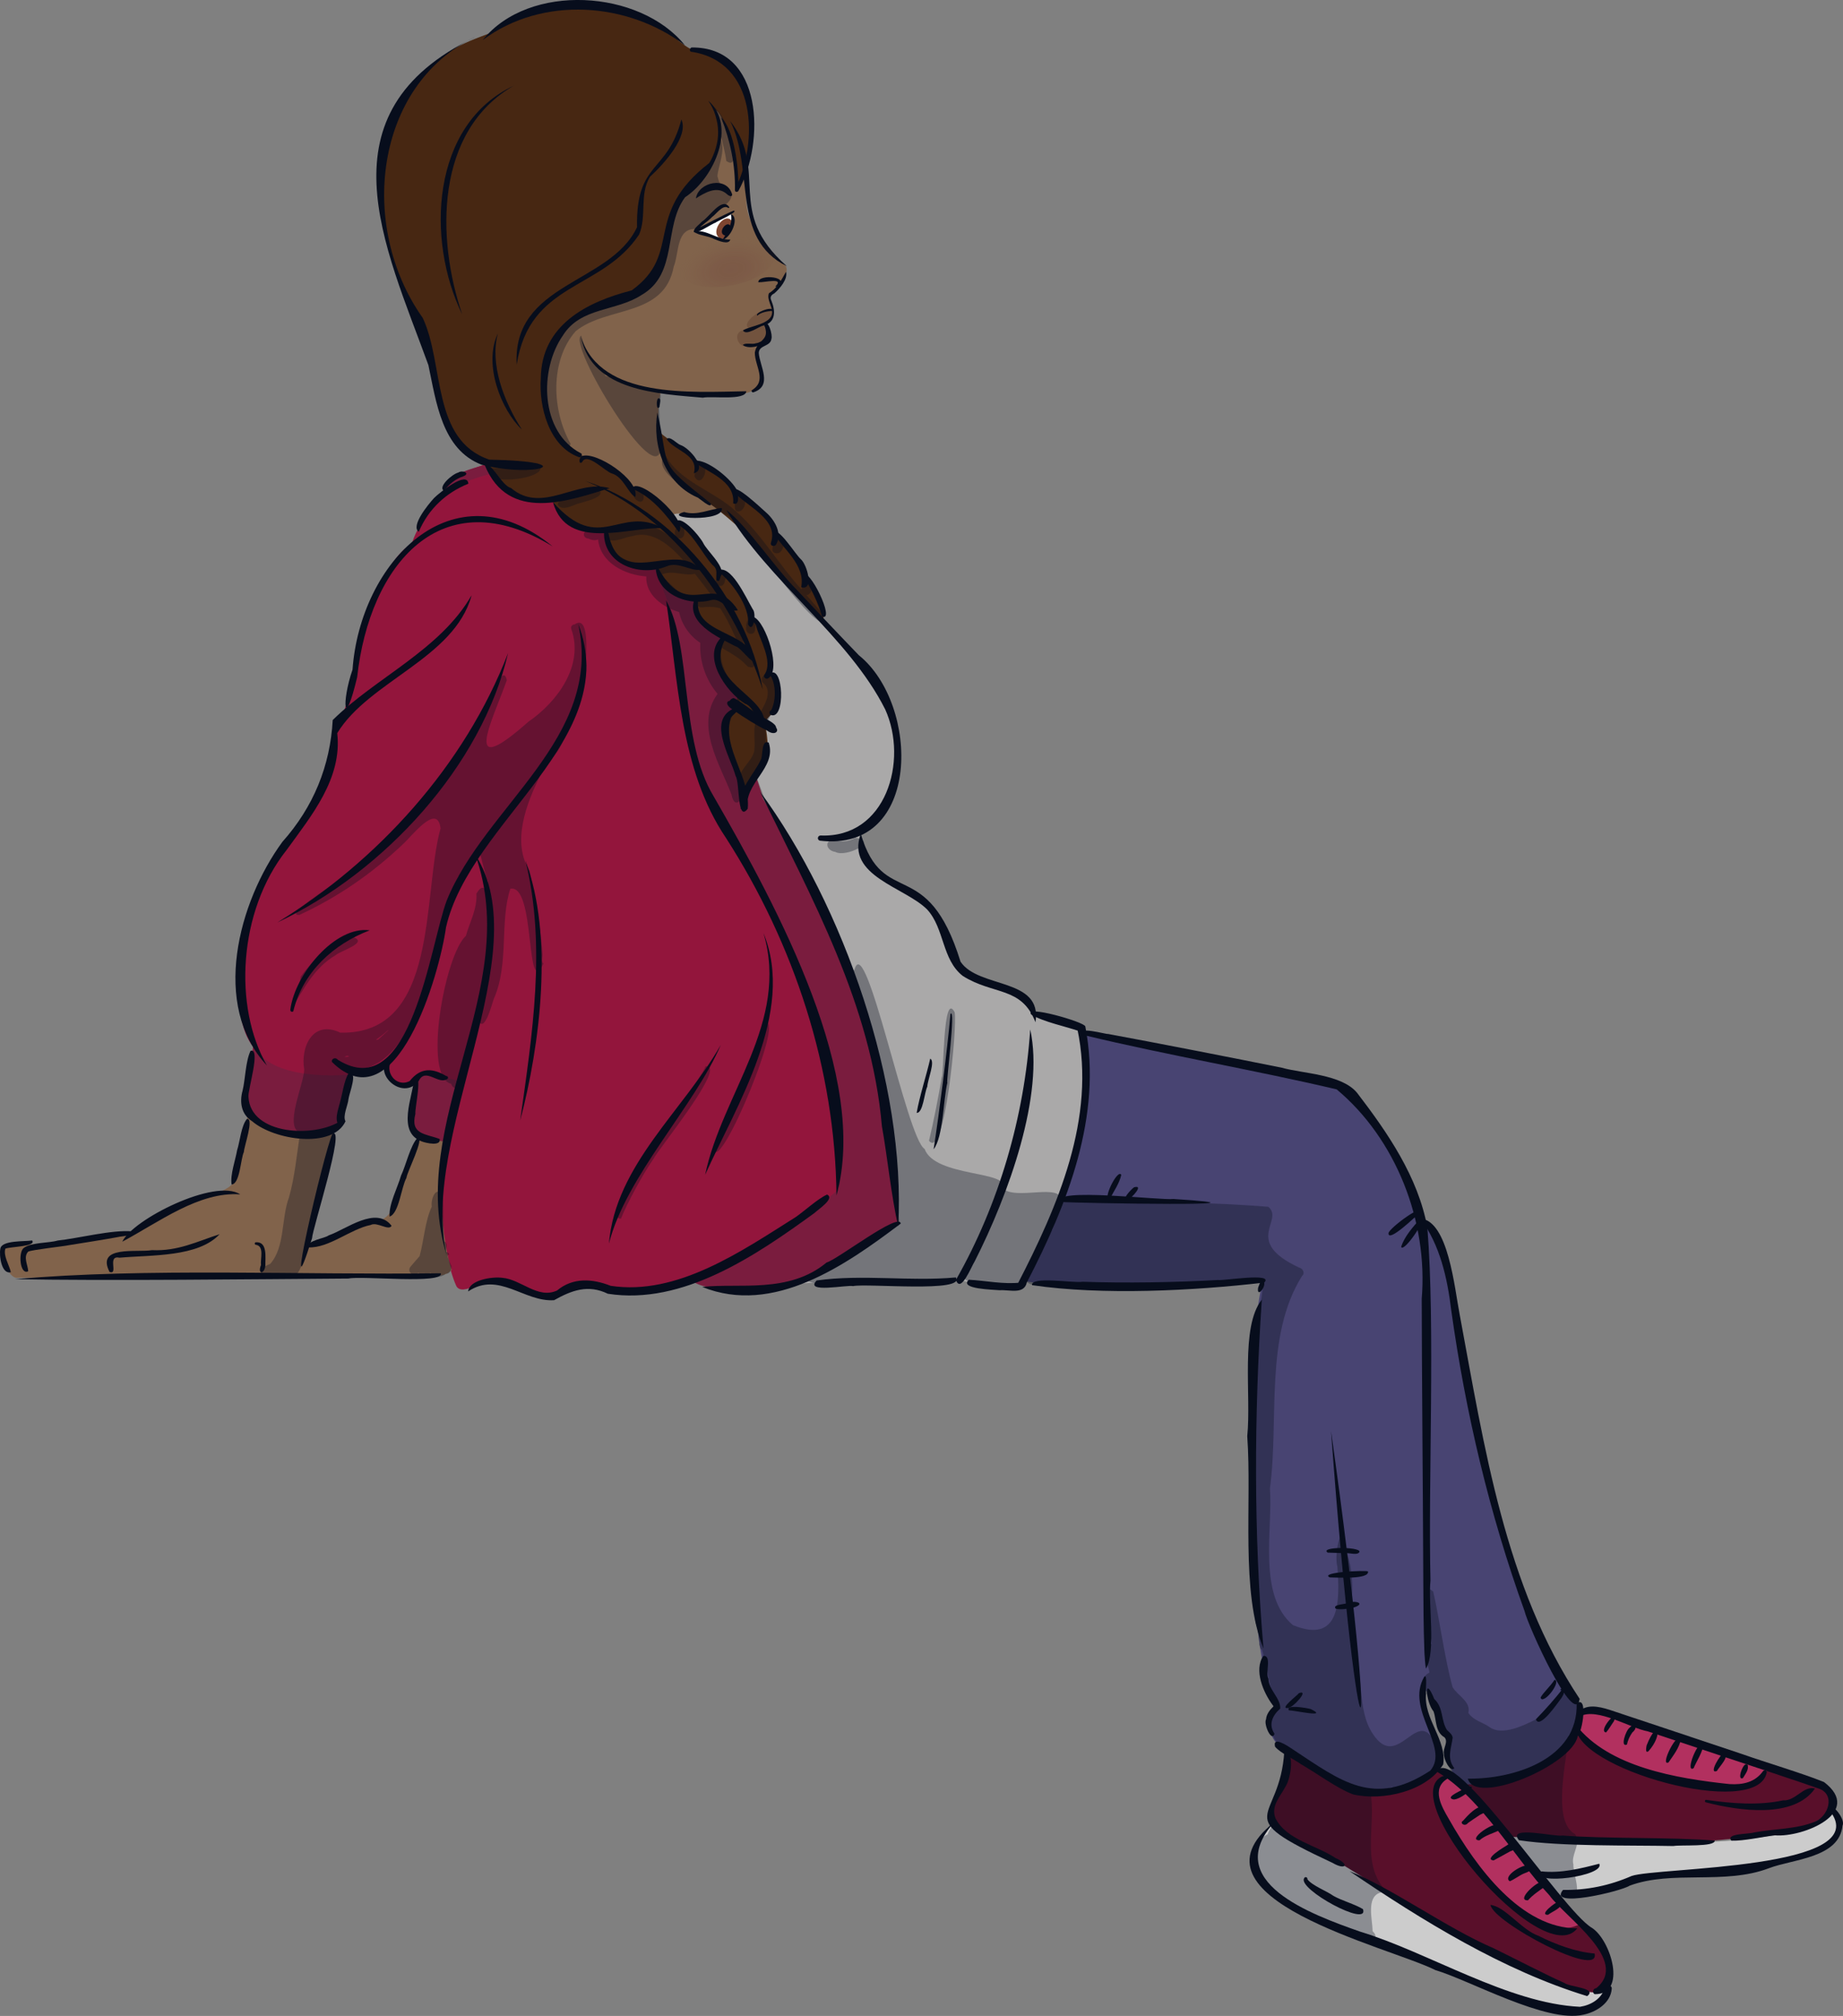 <?xml version="1.0" encoding="UTF-8"?>
<svg id="Ebene_1" data-name="Ebene 1" xmlns="http://www.w3.org/2000/svg" xmlns:xlink="http://www.w3.org/1999/xlink" viewBox="0 0 199.97 218.68">
  <rect x="0" y="0" width="199.97" height="218.68" fill="#808080" stroke="none"/>
  <defs>
    <style>
      .cls-1 {
        fill: #fff;
      }

      .cls-2 {
        fill: #93153c;
      }

      .cls-3 {
        fill: #7f4530;
      }

      .cls-4 {
        fill: #81634b;
      }

      .cls-5 {
        fill: #aaa9a9;
      }

      .cls-6 {
        fill: #b2305f;
      }

      .cls-7 {
        fill: #ccc;
      }

      .cls-8 {
        fill: #070d1c;
      }

      .cls-9 {
        fill: #72533e;
      }

      .cls-10 {
        fill: #484472;
      }

      .cls-11 {
        fill: #590f2a;
      }

      .cls-12 {
        fill: #472712;
      }

      .cls-13 {
        fill: #7a1c3e;
      }

      .cls-14 {
        opacity: .33;
      }

      .cls-15 {
        fill: url(#Unbenannter_Verlauf);
        isolation: isolate;
        opacity: .22;
      }
    </style>
    <radialGradient id="Unbenannter_Verlauf" data-name="Unbenannter Verlauf" cx="-174.48" cy="436.04" fx="-174.48" fy="436.04" r=".99" gradientTransform="translate(1384.86 1401.46) rotate(-10.02) scale(6 -3.62)" gradientUnits="userSpaceOnUse">
      <stop offset="0" stop-color="#6a3636"/>
      <stop offset=".18" stop-color="#6a3736" stop-opacity=".96"/>
      <stop offset=".38" stop-color="#6d3d39" stop-opacity=".84"/>
      <stop offset=".57" stop-color="#72453d" stop-opacity=".65"/>
      <stop offset=".77" stop-color="#785243" stop-opacity=".37"/>
      <stop offset=".96" stop-color="#80624a" stop-opacity=".02"/>
      <stop offset=".97" stop-color="#81634b" stop-opacity="0"/>
    </radialGradient>
  </defs>
  <path class="cls-4" d="m71.42,45.72c-1.06,4.22,6.62,8.24,8.1,9.42l-1.62,1.49-5.82.74-12.63-8.78c-4.8-4.53-2.82-15.38,5.01-17.53,3.54-.85,5.9-.91,6.37-3.9-1.08-11.79,10.15-4.68,4.59-17.79,3.11-3.52,5.85,9.32,5.76,10.93-1,3.5,1.95,6.51,4,8.46,0,0,.46.41-.1,1.35s-1.16,1.53-1.16,1.53c0,0-.57.35-.5.36.19.39.56,2.01.38,2.44-1.17.62-.69.9-.42,1.89l-.17.64c-1.96.93-.7,2.41-.49,3.82.27,3.49-9.28,1.64-10.83,1.63-.54.13-.45,3.17-.47,3.28h0s0,0,0,0Z"/>
  <path class="cls-10" d="m111.03,138.94c7.21,1.34,19.25.31,26.07-.07-1.33,3.49-1.33,17.68-1.3,21.03.69,7.44-.54,18.78,2.8,25.25-1.32.53-1.19,3.44.45,4.38,2.22,1.21,6.25,4.26,8.78,5.02,2.76-.18,6.64-.77,8.5-3.05.03-2.35-2.33-5.9-1.85-8.31.87.48,1.41,2.48,1.68,3.49-.4.6,1.44,1.62,1.09,2.3-.51,1.25.09,2.66.47,3.5,1.52,1.37,1.25,1.2,3.57.83,4.02-.19,10.9-3.37,10.14-8.39-8.49-12.05-11.37-30.41-13.82-44.72-.58-2.66-1.22-6.12-3.08-7.88-.65-.31-.73-2.67-1.35-3.64s-4.21-6.95-4.76-7.74-2.03-2.81-3.03-3.15-11.71-2.53-12.57-2.7c0,0-11.28-2.28-11.28-2.28-9.54-2.69,2.74,2.31-10.5,26.14h0s0,0,0,0Z"/>
  <path class="cls-5" d="m96.08,87.35c6.18-11.47-8.33-19.82-14-28,0,0-2.47-3.1-2.47-3.1-.18-.23-.48-1.43-1.71-.87-2.68,1.47-5.27-1.22-5.82,2-.26,2.18,4.11,4.36,5.68,7.41,1.57,3.05,3.76,5.72,3.8,8.36v9.74l1.66,4.42c9.66,15.84,12.54,26.83,14.37,45.27-2.56,1.79-9.2,5.58-11.59,6.7,4.7-.38,13.4.12,18.17-.49.55.49,6.22.89,6.57.75,3.99-6.94,8.7-19.8,6.59-28.08l-5.1-1.48c-3.39-5.84-7.48.17-10.52-10.54-2.32-4.03-8.79-3.13-8.3-9.36"/>
  <path class="cls-2" d="m26.45,120.01c1.29,3.49,8.49,3.32,10.47,2.06-.21-.47.79-4.55,1.03-5.52,0,0,2.46.11,3.93-1.41-.79,1.63,1.87,3.63,3.11,2.07-.13,3.77-2.03,6.61,3.35,6.65-1.01,3.67-.48,11.98,1.17,15.64.67,1.24,3.21-.97,4.16-.66,4.71,1.25,4.19,3.07,8.76.56.84-.09,2.29-.1,2.9.33,2.45,1.27,7.21-.07,9.67-1.09,6.7,4.95,18.32-3.35,22.48-6.04-.89-6.81-2.3-17.73-4.43-24.54-.71-1.67-3.02-8.49-4.37-10.83-3.27-5.85-6.56-9.72-7.23-15.62,3.2-12.15-8.27-24.92-18.43-30.23-6.84-1.3-9.26-2.36-14.09.75-1.38,1.3-.68,1.29-.68,1.29-1.16.27-3.42,4.73-3.53,5.49-4.79,3.06-6.11,14.44-7.44,18.4-1.95.46-.72,4.69-1.45,6.15-.99,3.19-7.29,10.84-8.21,13.95-1.53,3.66-2.89,12.77-.16,16.13l-1.03,6.46h0Z"/>
  <path class="cls-13" d="m27.55,113.15c-.87,6.24-3.19,8.75,5.28,9.98,1.74-.2,4.42-1.18,4.19-1.1-.16-.8.89-4.75,1.03-5.52-.02.14-9.26.93-10.5-3.36h0Zm17.44,4.06c-.04,3.73-2.2,6.48,3.35,6.65l1.63-6.65c-.98.14-4.15-1.66-4.99,0h0Zm30.02,21.44c.3,1.82,11.05,1.48,11.69.32,3.56-1.99,8.84-5.13,10.79-6.36-.89-17.78-5.86-31.12-14.72-46.01-.01-.37-1.2-3.53-1.26-4.26,1.11-5.04,1.04-12.92-3.62-18.65-7.25-7.09-11.07-13.1-20.25-13.5-2.95-.34-9.53.55-9.39,3.24,0,0,17.29-11.16,24.84,13.84,1.02,7.82.57,14.13,6.24,24,8.27,12.23,11.45,24.14,11.7,37.67-3.24,3.14-11.85,8.27-16.03,9.7h0s0,0,0,0Z"/>
  <path class="cls-12" d="m69.73,31.28c1.66-.6,2.77-5.27,3.06-7.25.63-4.12,6.38-5.61,5.22-10.4-.11-.58-.37-1.47-.49-1.72,1.07.09,2.25,5.34,2.32,6.42.06,3.07.13,2.1,1.1-.55,1.59-3.76.72-9.83-3.44-11.78-2.66-.99-1.85-.02-3.84-1.55-4.58-4.78-15.23-5.1-20.13-.99-2.76,1.03-5.25,1.83-7.92,4.88-8.05,8.77-3.43,20.14.82,29.25,1.44,4.3.54,9.71,5.95,12.47,1.72,1.81,1.59,4.21,7.68,4.25-.11,1.41,4.06,3.9,5.53,3.32-.19,2.29,3.69,4.9,5.71,3.7-.25.77,1.71,3.3,2.35,3.48.41.1,1.91.17,1.91.17-1.05,2.24,4.1,3.85,2.4,5.21-.76.86,1.4,4.99,2.05,5.17l-.07,1.26c-.89,1.08-1.45.88-1.3,2.99.72,2.87,1.96,4.99,2.1,7.18-.19-.79,1.35-2.88,1.91-3.55.56-2,.84-1.9.44-4.29-.3-.99.75-1.41.91-1.82s.42-1.39.37-2.05c.03-1.38-.66-1.43-.83-2.74.02-.6-.3-2.15-.5-2.72s-.79-2.4-1.26-2.41.14-.25-.23-.98c-1.1-2.11-2.64-3.75-4.15-5.26-1.08-1.24-2.17-3.71-3.83-4.27-1.36-.82-3.18-4.03-5.02-3.67-1.33-3.09-5.79-2.85-8.03-5.37-2.02-3.55-2.04-9.35.98-12.45,1.11-1.98,7.12-2.7,8.23-3.92Zm1.76,15.55c1.31,1.09,3.31,2.4,4.6,3.5.63.26,3.28,2.02,3.85,3.03.73.61,4.12,2.99,4.2,4.4,1.24,1.47,3.42,4.45,4.27,6.31.62.97,1.23,2.26.84,3.34-5.22-4.88-5.52-7.95-12.94-13.3-4.33-2.6-3.85-3.37-3.85-3.37-.34-.9-1-2.95-.97-3.91h0Z"/>
  <path class="cls-4" d="m26.9,120.82c.04.05-1.28,6.08-1.28,6.08.73,2.55-4.44,2.96-6.33,4.02,0,0-4.74,2.73-4.74,2.73-3.29.63-10.73,1.33-14.12,1.58-.58.51.39,3.52,1.48,3.38,0,0,45.16-.29,45.16-.29,0,0,1.15.29,1.94-.57-1.15-3.2-1.51-10.41-.68-13.89l-2.94-.51c-4.22,11.78-1.1,7.38-12.14,11.84.74-2.92,2.49-9.96,3.09-12.82-2.6,1.41-6.48.83-9.45-1.56h0Z"/>
  <g>
    <path class="cls-11" d="m139.55,189.84c1.5,2.42-2.82,5.44-1.37,7.84,1.17,1.91,7.31,4.54,9.27,5.82.92.61,8.61,5.17,9.43,5.61,3.94,1.51,13.02,7.99,16.77,6.95,4.1-4.32-5.17-9.61-7.03-12.93-3.32-3.36-6.6-9.71-10.7-11.27.51,1-8.43,3.45-8.71,2.42-2.8-1.29-5.93-3.45-7.67-4.44Z"/>
    <path class="cls-11" d="m182.18,199.87c2.42-.03,15.2-.96,16.12-2.92.32-.74,1.23-2.42-.27-3.06s-10.07-3.71-10.16-3.63c-2.72-.33-14.57-5.86-16.52-4.28,1.12,5.08-9.34,7.9-12.52,7.55,0,0,5.04,5.51,4.96,5.72,3.38.51,14.77.43,18.4.63h0Z"/>
  </g>
  <path class="cls-6" d="m156.33,196.36c2.53,4.21,8.6,15.32,15.09,12.38-3.58-3.75-9.8-13.31-14.35-16.4-1.49.76-1.72,2.66-.73,4.02h0Zm14.77-8.91c.53,2.98,8.02,4.59,10.62,5.66,3.27.45,8.76,2.19,10.15-1.42l-15.87-5.36c-1.51-.54-5.02-2-4.89,1.12h0Z"/>
  <path class="cls-7" d="m136.76,199.24c-5.07,7.57,16.12,12,18.2,13.68,4.25.92,16.42,9,19.46,3.12-6.47,1.44-25.87-12.41-30.76-14.91,0,0-3.88-1.61-4.44-2.25s-1.09-1.79-2.46.37h0Zm34.56,6.18c1.65.18,6.72-2.15,8.91-2.15,4.35.79,12.36-1.2,16.62-2.45,1.07-.47,2.32-.67,2.51-1.57.28-1.33.31-2.63-.75-2.86-4.68,5.38-28.07,3-34.83,2.86.92,1.31,4.06,5.53,4.91,6.35l2.62-.18Z"/>
  <path class="cls-1" d="m79.51,24.03s-.18,1.14-.45,1.34l-.77.57-2.87-.84,3.89-2c.07.16.2.92.2.92Z"/>
  <path class="cls-3" d="m79.51,24.12c-.66-1.2-2.1.47-1.73,1.35.41.91,1.47.18,1.51-.58.26-.15.35-.5.23-.77h0Z"/>
  <path class="cls-8" d="m79.33,24.73c-.29-1.18-1.69.63-.6.83.41,0,.58-.49.6-.83h0Z"/>
  <path class="cls-9" d="m83.73,33.78c-.75-.76-3.76,1.42-2.28,1.94-.11.03-.23.07-.34.12-1.97-.27-1.08,2.53.55,1.55.23.13.56,0,.79-.16.51-.05,1.08-.75.68-1.21.03-.18-.06-.36-.2-.45.2-.83-1,.1-1.34.12.07-.03.13-.08.18-.14.42-.11.8-.37,1.17-.59.12-.02.24.01.35-.05h0c.37-.23.6-.7.44-1.12h0,0Z"/>
  <g>
    <path class="cls-8" d="m59.96,59.27c-10.9-8.89-20.89,1.82-21.71,13.37-1.22,3.53-.93,6.8.5.83,1.34-12.23,9.14-21.59,21.21-14.2h0Z"/>
    <path class="cls-8" d="m51.15,64.6c-3.39,5.9-10.39,8.9-15.05,13.51-.27,4.95-2.08,9.42-5.46,13.21-4.78,6.53-7.77,17.74-1.68,24.26-3.64-6.32-3.13-16.73,2.14-23.38,2.7-3.73,6.05-7.76,5.49-12.67,3.42-5.64,12.72-8.14,14.57-14.92h0Z"/>
    <path class="cls-8" d="m27.19,113.98c-.55,1.13-.57,3.1-.87,4.33-.35,1.25-.14,2.59,1.03,3.31,2.39,2.07,8.75,3.03,10.14.01-.34-.54.28-1.8.32-2.4.07-.63,1.09-3.06.02-2.83-.51.83-.68,2.3-.96,3.25-.19.79-.67,1.92.02,2.59l.08-.66c-2.82,1.88-9.81,1.55-10.01-2.6-.09-.75,1.39-5.37.21-4.99,0,0,0,0,0,0Zm2.91-13.92c11.6-5.47,22.18-17.01,25.03-29.22-4.73,12.28-14.25,22.62-25.03,29.22h0s0,0,0,0Z"/>
    <path class="cls-8" d="m62.73,67.65c2.78,12.38-10.13,19.78-14.26,30.04-1.82,4.81-3.86,22.28-11.83,17.26-.2-.3-.74-.12-.61.26,6.97,6.84,11.66-9.51,12.36-14.6,2.59-11.5,19.25-20.48,14.33-32.96h0s0,0,0,0Zm-30.89,41.98c1.04-4.19,4.34-7.22,8.27-8.71-3.71-.52-8.11,4.72-8.61,8.61-.03.22.28.33.35.1h0Z"/>
    <path class="cls-8" d="m42.53,114.44c-2.55,1.68,1.1,5.21,2.92,2.79.73-1.48,2.21.55,3.09-.22l-.13.1c.26-.06.27-.36,0-.41l.13.1c-1.56-.97-2.89-1.05-4.09.47-1.5.76-2.85-1.09-1.88-2.38.06-.14.28-.53-.04-.44Z"/>
    <path class="cls-8" d="m44.97,116.85c-.19,2.14-1.97,5.96.8,6.97.42.17,2.12.56,1.93-.27-1.49-.57-3.21-.46-2.63-2.72-.08-.65.83-4.43-.1-3.99h0Zm-18.17,4.52c-.63.71-.77,2.48-1.07,3.39-.18,1.06-.77,2.66-.6,3.73.91-.07.96-2.71,1.33-3.53.02-.6,1.12-3.63.35-3.59h0Zm9.26,1.64c-.96,2.13-5.52,21.82-2.2,11.31.02-.97,3.7-12.34,2.2-11.31h0Zm15.51-30.29c5.24,14.54-7.59,28.99-3.09,43.51-3.07-12.95,9.98-32.89,3.09-43.51h0Zm-.76,47.36c3.3-2.2,6.06,1.18,9.31.96,1.91-1.07,3.69-1.74,5.83-.7,8.14,1.28,16.09-4.16,22.41-8.75.46-.43,2.25-1.59,1.38-2.01-1.05.48-2.43,1.77-3.4,2.44-5.86,3.69-12.86,8.56-20.08,7.46-1.98-.78-4.1-.93-5.82.51-2.08.96-3.9-1.21-5.94-1.38-1.16-.15-3.6.26-3.7,1.47h0Zm25.38-.48c7.74,3.13,15.58-2.37,21.54-6.87-.15-1.3-6.88,3.91-8.04,4.22-4.11,3.41-9.5,2.2-13.49,2.65Zm-3.92-74.48c1.3,8.57,1.48,18.37,6.51,25.79,7.4,11.52,11.85,25.04,11.98,38.77,3.54-12.82-6.23-30.97-13.34-43.32-3.71-6.13-2.31-16.15-5.15-21.24h0Z"/>
    <path class="cls-8" d="m82.47,85.87c5.63,11.67,12.06,23.04,13.22,36.31.57,3.11,1.04,7.8,1.77,10.84.85-15.33-5.9-34.78-14.99-47.14h0,0Zm.37,15.35c2.85,9.67-4.48,17.38-6.33,26.21,3.33-7.4,9.86-17.63,6.33-26.21h0Zm-4.63,12.12c-4.02,7.09-11.43,13.02-12.14,21.56,1.85-7.3,9.31-14.94,12.14-21.56h0Zm-21.2-19.99c2.29,9.28.73,18.92-.57,28.2,2.17-8.22,3.66-20.02.57-28.2h0,0Zm21.81-38.01c4.46,7.61,13.28,13.73,17.23,21.62,2.52,5.56.1,13.98-7.03,13.67-.32.03-.39.45-.08.56,11.06,1.36,10.9-14.75,4.25-20.11-1.68-1.73-5.05-5.29-6.71-7.07-2.29-2.26-5.41-6.99-7.67-8.68h0Z"/>
    <path class="cls-8" d="m93.39,90.46c-1.64,4.56,4.79,5.77,7.2,8.19,1.9,2.05,1.59,5.44,3.88,7.22,3.32,2.09,6.38,1.11,7.88,5.02.79-4.87-6.16-3.62-8.13-6.57-3.62-11.7-8.38-5.61-10.82-13.86Zm18.39,21.22c-.63,9.45-3.39,18.95-8.06,27.16.52,1.53,1.68-1.47,2.04-2.02,3.67-7.22,7.59-18.1,6.02-25.15,0,0,0,0,0,0Z"/>
    <path class="cls-8" d="m103.71,138.57c-4.99.46-10.1-.37-15.1.33-1.39,1.43,3.33.45,3.95.61,1.49-.32,12.28.75,11.15-.94h0Zm8.19-28.51c1.39.83,3.77,1.28,5.3,1.83l-.31-.31c2.06,9.71-2.13,19.29-6.5,27.75l.35-.2c-1.89.21-3.76-.21-5.62-.31-1.1,1.03,2.72,1.07,3.36,1.14,1.03-.08,2.63.5,2.93-.84,4.4-8.47,8.22-18.08,6.35-27.77-.02-.48-6.82-2.42-5.85-1.28h0Zm-8.77-.08c-.38,4.18-1.2,10.59-1.83,14.69,1.04-1.33,1.03-5.27,1.49-7.23-.15.04.94-8.21.34-7.46,0,0,0,0,0,0Zm-2.2,4.86c-.38,1.7-1.19,4.19-1.47,5.88.7.04.83-2.19,1.15-2.84.05-.8.9-2.77.32-3.04h0Z"/>
    <path class="cls-8" d="m117.71,112.31c9,2.17,18.31,3.74,27.32,5.86,6.44,5.37,9.93,14.34,9.23,22.71,0,6.24.14,22.38.16,28.42.02,1.48-.02,10.36.3,11.7,1.11-1.78.22-7.01.49-9.54-.26-10.87.53-27.52-.34-38.31-1.01-5.48-4.29-10.26-7.62-14.6-1.67-2.03-5.85-2.08-8.18-2.73-4.68-.95-14.15-2.8-18.84-3.66-.13.07-3.67-.95-2.53.14h0s0,0,0,0Zm36.83,69.57c-2.12,3.57,2.82,7.68.65,10.19-6.15,4.05-9.68,1.14-14.97-2.34-.44-.3-2.19-1.49-1.87-.25.61.71,2.05,1.34,2.82,1.9,1.63.92,3.91,2.63,5.65,3.27,3.21.75,7.98-.34,9.77-3.25.41-2.68-2.15-4.93-1.86-7.72-.1,0,.19-2.17-.19-1.8h0Zm-16.26,6.18c-.69-1.02-.18-2.02.63-2.72.05-1.13-1.25-2.01-1.28-3.24-.37-.65.4-2.52-.55-2.48-1.06,1.53-.01,3.97,1,5.33.08.1.1.09.08.17-.37.35-.75.82-.79,1.38-.29.52.6,2.54.92,1.57h0Zm-1.19-9.23c-1.07-12.48-1.02-25.4-.18-37.85-2.36,2.95-1.13,10.38-1.58,14.81.52,7.29-.75,16.9,1.76,23.04h0s0,0,0,0Zm-25.1-39.42c7.64,1.12,17.51.61,25.18-.28,1.13-1.13-4.5-.17-5.01-.28-4.75.26-9.96.35-14.69.19-.93.17-5.67-.64-5.49.38h0,0Z"/>
    <path class="cls-8" d="m136.91,138.94s-.03.03-.04.05l.12-.05c-.3.06-.37.49-.48.74-.19,1.23.97-.18.6-.69.14.21-.04-.25-.2-.05h0Zm2.44,51.02c-.45,7.95-6.25,6.76,5.24,12.12,1.41.83,1.92.17.31-.53-2.05-1.38-5.3-1.96-6.5-4.29-.56-1.38.56-2.42,1.14-3.57.51-.82.98-3.72-.19-3.73h0,0Z"/>
    <path class="cls-8" d="m138.25,197.66c-10.37,8.24,12.43,13.5,17.5,16.05,3.74,1.11,12.03,5.77,16.04,4.84,1.41-.29,2.97-1.26,3.09-2.82.03-.44-.62-.49-.75-.1-.38,1.21-1.49,1.87-2.7,2.06-7.79-.37-16.4-5.89-23.87-8.16-5.32-1.87-15.1-5.43-9.3-11.86h0s0,0,0,0Z"/>
    <path class="cls-8" d="m155.88,192.17c4.83,2.82,8.46,9.38,12.23,13.42,1.73,2.41,8.76,7.08,5.09,10.08-.34.01-.49.48-.18.65,3.58.06,1.76-5.89-.3-7.2-3.22-1.87-14.97-20.17-16.84-16.96h0Zm-9.45,10.81c7.88,5.35,16.69,10.78,25.78,13.55,1.18-.89-1.93-.98-2.47-1.43-1.74-.75-5.86-2.88-7.63-3.74-5.2-2.23-11.13-6.59-15.69-8.38h0Z"/>
    <path class="cls-8" d="m156.91,192.54c-6.38,1.65,10.46,21.49,14.23,16.64-6.06,0-10.9-6.5-13.94-11.87-.77-1.32-1.92-3.27-.17-4.35.18-.11.12-.45-.12-.42h0Zm4.81,14.1c.27,1.85,11.95,8.09,11.3,5.27-2.08-.18-4.22-.98-6.09-1.92-1.85-.65-3.63-3.2-5.21-3.35h0Zm-4.05-11.45c.74.15,3.2-1.91,1.35-1.26-.22.23-2.34,1.01-1.35,1.26h0Zm1.27,2.26c-.77.15-.05.82.34.3.26-.19.97-.67,1.25-.85.27-.19.78-.28.91-.62l-.15.2c.34-.14.23-.7-.17-.61l.16.04c-1.04-.13-1.99.98-2.63,1.7l.14-.11s-.03.01.01,0l.16.07h0s.06.21.06.21c-.02.07-.08.09,0,.05.23-.07.18-.43-.07-.37h0Zm1.59,2.18c.62-.56,1.49-.75,2.19-1.11.62-1.86-3.86,1.11-2.19,1.11h0Zm1.53,2.18c.54-.28,1.26-.69,1.79-.98,1.03-.28.49-1.35-.34-.66-.31.19-2.58,1.53-1.45,1.64h0Zm1.76,2.26c.47-.19,1.11-.67,1.51-.83.27-.12.6-.2.8-.44.11.04.16-.47-.15-.43h.04c-.65-.32-3.07,1.19-2.2,1.7h0Zm1.97,2.07c.56-.63,1.14-.98,1.8-1.47.07-.03.18-.19.17-.31l-.06.15c.16-.14.06-.39-.15-.37l.11.03c-.07-.05-.15-.06-.23-.06.02,0-.16.03-.09.02-.67-.03-2.89,2.07-1.54,2.01h0Zm2.18,1.57c.41-.32,1.17-.6,1.43-1.06.17-.11-.15-.5-.29-.38-.31.05-2.2,1.47-1.15,1.44h0Zm-13.85-75.52c2.13,2.87,2.92,6.45,3.34,9.92,1.55,11.11,4.15,22.11,7.96,32.66.32,1.46,5.42,12.78,5.98,9.52-8.11-12.17-10.37-27.48-13.01-41.63-.58-2.97-1.24-10.22-4.27-10.48h0Z"/>
    <path class="cls-8" d="m171.07,184.77c.19,6.07-6.85,8.24-11.81,8.17.8,3.01,11.32-1.48,11.92-4.59.53-.56,1.15-4.48-.11-3.58h0Zm-13.28,7.03c-.83-1.09-.32-2.15-.17-3.31-.07-.39-.37-.57-.63-.84-.67-1.07-.35-2.4-1.37-3.35-1.15-2.83-.93.35-.08,1.34.35.98.14,2.2,1.2,2.83.44.5-.2,1.17-.07,1.77-.05.54.65,2.04,1.13,1.57h0Z"/>
    <path class="cls-8" d="m171.43,186.18c1.9-.99,5.47,1.3,7.39,1.64,0,0,8.31,2.77,8.31,2.77,1.33.44,9.02,2.99,10.16,3.41,1.89.6,1.12,3.02-.37,3.61-1.97.82-4.52.77-6.61,1.17-.54.19-3.15.09-2.44.89,1.36.04,3.36-.43,4.72-.58,3.1.24,9.64-2.49,5.32-5.78-2.36-.96-6.36-2.14-8.81-3.01-3.32-1.1-11.24-3.77-14.47-4.83-1.14-.36-2.67-.72-3.5.42-.13.18.12.41.3.3h0Zm14.63,13.48c-4.59-.39-11.82-.18-16.53-.55-.75.18-6.07-1.14-4.72.51,4.65.7,11.97.53,16.76.63.72-.15,4.58.13,4.48-.6h0Z"/>
    <path class="cls-8" d="m198.51,196.39c5.13,6.45-18.77,6.14-21.48,7.11-2.39,1.04-4.83,1.55-7.44,1.51-1.72,2.06,6.3.16,7.23-.46,4.64-1.72,10.28-.05,15.13-1.9,2.59-.99,7.63-1.09,7.97-4.63.39-.76-1.57-2.96-1.41-1.63h0s0,0,0,0Zm-24.99,5.78c-2.04.53-4.14,1.05-6.28.83-1.13,1.6,6.99.5,6.28-.83h0Zm-32.02,1.58c-.73,1.17,7.06,5.4,6.39,3.35-.81-.52-2.35-.94-3.22-1.45-.73-.53-2.29-1.1-2.81-1.79.04-.24-.29-.34-.36-.1h0Zm29.51-16.61c-.64,4.62,19.76,10.38,20.69,5.1.02-.24-.3-.27-.41-.11-.88,1.22-2.2,1.49-3.64,1.4-5.77-.61-13.09-1.85-16.64-6.39h0Zm14.08,8.37c3.6.93,9.54,1.8,11.84-1.5-1.26-.33-2.12,1.38-3.44,1.28-2.75.59-5.61.34-8.37-.05-.15-.02-.18.23-.04.27h0Zm-10.83-7.58c.31-.34.58-.84.85-1.21.77-1.78-1.84,1.06-.85,1.21h0Zm2.27,1.32c.09-.49.31-.93.59-1.33.61-.48.35-1.17-.31-.5-.4.27-1.05,2.17-.28,1.82h0Zm2.33.72c1.65-1.84.99-3.65-.2-.63-.03.19-.18.89.2.63h0Zm2.18,1.21c.51-.75,1.16-1.57,1.33-2.48-.32-1.09-2.35,2.97-1.33,2.48h0Zm2.72.63c.3-.74,1.02-1.78,1.05-2.58-.51-.7-2.05,3.15-1.05,2.58h0Zm2.53.3c.23-.45,1.43-1.58.78-1.97-.35.03-1.77,2.37-.78,1.97h0,0Zm2.82.77c.22-.38.72-.98.48-1.41l.07.16c.03-.24-.24-.35-.38-.16l.16-.07c-.38-.03-1,1.79-.32,1.48h0Zm-49.26-7.35c.49-.02,4.45.87,2.36-.14-.42-.12-2.78-.53-2.36.14Z"/>
    <path class="cls-8" d="m139.72,185.28c.56.02,2.42-2.07,1.21-1.61-.13.22-2.14,1.71-1.21,1.61h0Zm29.67-1.93c.11-.02.21-.05.32-.04l-.09-.21c-.89,1.18-1.95,2.34-2.97,3.4.37,1.15,2.35-1.76,2.72-2.24.25-.34.86-1.55-.02-1.03-.08.03-.05.14.03.13Zm-.72-1.13c-.41.66-1.32,1.49-1.49,1.9l.03-.1c-.12.16.04.38.23.3h-.11c.58.08,2.05-1.99,1.34-2.1Zm-24.25-26.99c3,40.74,5.54,39.21,0,0h0Z"/>
    <path class="cls-8" d="m144.06,168.42l1.88.06c.37-.07,1.41.3,1.57-.16,0-.56-4.4-.54-3.45.1h0Zm.23,2.69c.76,0,4.31.25,4.14-.65-.2-.15-5.36.09-4.14.65h0s0,0,0,0Zm.65,3.4c.56.13,1.28,0,1.84-.1,1.59-.48.2-.89-.71-.48-.26.1-1.58.15-1.12.59h0,0Zm8.81-42.68c1.12-1.65-3.03,1.38-3.09,1.93-.08,1.12,3.01-1.87,3.34-2.17l-.33-.14c-.05.14-.2.52.09.39h0Zm.35.36c-.77.9-1.72,1.92-2.07,3.07.27.7,3.08-3.43,2.07-3.07h0s0,0,0,0Zm-39.08-1.81c2.02.14,25.55.53,12.3-.32-1.31.18-13.25-1.29-12.3.32h0Z"/>
    <path class="cls-8" d="m120.43,130.02c.42-.79,1.05-1.7,1.23-2.58-.41-.72-2.15,2.93-1.23,2.58h0s0,0,0,0Zm2.04.07c.36-.2,1.68-1.6.58-1.3-.27.17-1.58,1.54-.58,1.3h0s0,0,0,0ZM51.45,4.07c-16.87,8.22-9.73,22.46-4.97,35.53.85,3.98,1.45,9.17,5.8,10.82,5.84,1.46,11.05-.36.81-.56-6.29-2.14-4.87-10.37-7.22-15.37-7.07-10-5.18-25.21,5.58-30.43h0Z"/>
    <path class="cls-8" d="m52.61,50.49c2.58,6.23,9.06,3.83,13.53,2.47-3.54-1.05-7.3,2.88-10.7-.03-1.02-.22-2.2-3.02-2.83-2.44h0s0,0,0,0Z"/>
    <path class="cls-8" d="m60,54.48c1.51,5.44,8.44,2.59,11.96,2.82-4.72-2.59-6.84,2.94-11.95-2.82h0Z"/>
    <path class="cls-8" d="m65.54,57.76c-.09,3.51,3.96,4.86,6.8,3.67,1.24-.56,2.7.6,3.66.36-2.75-3.25-8.88,2.45-10.01-4.09-.06-.27-.41-.17-.44.06Z"/>
    <path class="cls-8" d="m71.17,61.13c-.29,3.16,3.38,4.73,6.05,3.95,1.07-.24,2.09,1.5,2.84,1.1-2.85-4.4-5.56,1.62-8.9-5.05h0Z"/>
    <path class="cls-8" d="m75.47,64.74c-1.32,2.74,2.42,4.37,4.32,5.36.59.1,1.85,2.06,2.08,1.51-.57-3.29-6.82-2.72-6.09-6.74.05-.18-.22-.3-.31-.13Z"/>
    <path class="cls-8" d="m78.35,69.06c-2.31,2.13.42,5.97,2.47,7.27,1,.27,1.39,2.34,2.13,2.12.11-3.09-6.63-4.52-4.28-9.07.11-.19-.12-.45-.32-.32Z"/>
    <path class="cls-8" d="m78.93,76.15c-.18.41.53.78.79.98.96.67,2.42,1.59,3.48,2.1,1.05.8,1.71-.26.38-.65-1.04-.51-2.51-1.37-3.47-2.01-.17-.11-1-.81-1.17-.41h0Z"/>
    <path class="cls-8" d="m79.45,76.31l.31-.13-.29-.04c1.34,1.11,2.87,2.55,4.53,3.04.94-.58-1.69-1.47-2.02-1.87-.13-.03-2.36-1.81-2.47-1.56-.33.09-.62.62-.07.55h0Z"/>
    <path class="cls-8" d="m79.85,76.76c-3.26,1.18-.64,5.22-.03,7.42.46.66.14,5.07,1.3,3.56-.45-2.79,3.19-4.4,2.29-7.18-.78-.4-.64,1.3-.82,1.77-.84,1.83-2.51,3.16-2.22,5.41h.76c.33-3.45-2.76-6.51-1.87-9.78.08-.39,1.18-.91.61-1.2h0Zm-16.35-24.59c9.73,3.94,16.29,13.49,19.26,22.64-1.74-9.96-9.94-19.59-19.26-22.64h0Zm-.33-2.05c.51-1.12,2.49,1.04,3.22,1.24,1.26.37,1.77,2.17,2.54,2.55.52-1.84-4.29-5.01-5.79-4.43-.34.11-.38,1.01.03.64h0s0,0,0,0Z"/>
    <path class="cls-8" d="m68.56,53c2.23.88,3.86,3.04,5.1,4.73,1.15-1.26-4.5-6.2-5.1-4.73h0Z"/>
    <path class="cls-8" d="m73.24,56.77c1.83.75,2.78,3.09,4.05,4.5.69.52.33,1.03.46,1.66.38.34.35-.37.53-.56.33-.99-1.58-2.62-1.98-3.47-.39-.76-2.62-3.38-3.07-2.13h0Z"/>
    <path class="cls-8" d="m77.82,61.91c1.51,1.09,3.57,3.9,3.34,5.81.58,1.11.95-1.19.51-1.64-.75-1.28-2.41-5.02-3.85-4.17h0Z"/>
    <path class="cls-8" d="m81.47,66.95c-.09.45.54.54.58.97.39,1.52,1.83,3.76.93,5.21-.23.21.02.55.29.49,1.63-.73-.19-6.18-1.48-6.68-.05-.15-.28-.15-.32,0h0Z"/>
    <path class="cls-8" d="m83.48,73.09c.78,1.08.72,2.94.2,3.95l.17-.04h-.03c.15,0,.23.14.27.26-.03-.59-.89-.13-.49.28,1.68.73,1.42-5.65-.11-4.45h0Zm-20.47-23.93c-4.41-2.3-4.53-9.08-1.92-12.79,1.92-3.07,5.79-2.58,8.52-4.37,4-2.3,2.34-7.41,4.72-10.6,3.29-2.17,5.59-7.86,2.52-10.47,1.4,2.02,1.41,4.68.11,6.75-7.31,5.64-2.8,9.76-8.42,13.82-4.87,1.25-9.8,3.75-9.86,9.53-.22,3.09.88,7.39,4.14,8.56.26.09.44-.33.19-.44,0,0,0,0,0,0Z"/>
    <path class="cls-8" d="m78.24,12.74c.99,2.51,1.56,5.17,1.5,7.88,0,.25.32.25.4.05,2.87-5.21,2.7-15.61-5.11-15.52-.17.07-.28.36-.06.46,7.13,1.03,7.39,9.7,4.78,14.96l.4.05c-.04-2.49-.4-6.33-1.9-7.88Zm-3.92-7.82c-4.88-6.07-16.93-6.83-21.95-.57,6.5-4.85,15.77-4.12,21.95.57h0,0Zm-.39,8.04c-1.5,5.86-4.95,4.49-4.81,11.68-2.9,6.2-13.54,6-13.06,14.92,1.42-9.06,9.24-8,13.29-14.13.84-1.99.01-4.36,1.17-6.25,1.56-1.43,4.24-4.42,3.41-6.22h0Zm-19.91,23.22c-1.61,3.34.37,8.31,2.6,10.41-1.99-3.1-3.49-7.13-2.6-10.41h0Zm1.78-26.91c-9.07,4.21-9.58,16.82-5.65,24.83-2.8-8.18-2.99-19.9,5.65-24.84h0Zm-10.47,114.12c-.82.86-1.29,3.05-1.82,4.14-.35,1.26-1.35,3.12-1.24,4.44,1.03-.34,1.26-3.18,1.83-4.2.04-.59,2.02-4.41,1.23-4.39h0s0,0,0,0Zm-2.85,9.57c-1.69-2.19-4.91.39-6.82,1.05-.47.36-2.42.53-2.19,1.3,2.21.1,4.57-2,6.75-2.43.71-.38,1.97.69,2.27.08h0Zm-16.42-3.4c-2.73-1.79-11.68,2.73-12.79,5.13,3.93-2.08,8.32-5.46,12.79-5.13h0Z"/>
    <path class="cls-8" d="m14.34,133.57c-2.2-.19-5.83.76-8.09,1-.98.29-2.86.18-3.68.81-.61.46-.41,2.97.49,2.52-.03-.67-.56-1.54,0-2.13.46-.21,3.85-.57,4.43-.7,1.15-.18,4.21-.67,5.31-.88.39-.11,1.61-.08,1.53-.61h0Z"/>
    <path class="cls-8" d="m3.48,134.56c-.8.13-3.28-.04-3.44.88-.16.77.13,2.84,1.14,2.56-.19-.79-.84-1.79-.6-2.55.49-.22,3.43-.22,2.9-.89h0Zm20.35-.68c-2.45.79-4.52,1.86-7.34,1.73-1.59.28-6.12-.56-4.6,2.37,1.01.33-.32-1.85,1.08-1.55,3.5-.31,8.52-.05,10.85-2.54h0Zm3.94,1.15c.94.15.46,1.54.55,2.19-.41,1.03.35,1.04.47.1-.02-.86.28-2.68-1.05-2.56-.15.04-.12.28.04.27Zm-26.12,3.73c10.1.19,25.94,0,36.16-.07,1.47-.32,10.38.64,10.02-.57-14.96.2-32.05-.62-46.18.64h0ZM45.44,57.68c1.03-2.44,2.95-4.24,5.38-5.21-.12-1.46-3.14.97-3.72,1.55-.69.75-2.55,3.05-1.67,3.66h0Z"/>
    <path class="cls-8" d="m48.18,53.24c.53-.7,1.26-1.32,2.1-1.57.81-.35-.13-.71-.55-.41-.65.15-2.28,1.58-1.55,1.98h0Zm30.14,1.87c-1.31.09-2.68.87-4.09.43-2.57.71,4.4,1.15,4.09-.43h0Zm-5.99-7.47c.89,1.28,3.53,1.67,2.95,3.7,1.55-.43-.46-2.75-1.45-3.07-.38-.12-1.18-1.07-1.5-.62h0Z"/>
    <path class="cls-8" d="m75.16,50.03c1.65,1.22,4.63,2.1,4.39,4.57.76.37.56-1.18.33-1.57-.79-1.33-3.51-3.47-4.72-3h0Z"/>
    <path class="cls-8" d="m79.54,53.27c1.38,1.64,4.98,2.99,4.11,5.6-.12.34.35.47.53.23.74-1.15-.07-2.6-.96-3.42-.47-.4-3.69-3.52-3.69-2.41h0Z"/>
    <path class="cls-8" d="m83.83,57.7c1.14,1.87,3.59,3.6,3.1,6,1.44.4.64-2.46-.04-3.04-.6-.53-2.48-3.63-3.06-2.95h0Z"/>
    <path class="cls-8" d="m87.11,62.41c.88,1.4,1.63,2.88,2.09,4.47,1.52.6-1.51-5.59-2.09-4.47,0,0,0,0,0,0Zm-9.99-7.8c-5.95-4.68-4.37-3.61-5.79-9.87-.58,3.58.78,7.64,4.29,9.2.12-.03,1.66,1.41,1.5.67h0Zm-5.56-10.47c-.01-.23.28-1.06-.16-.91-.22.18-.19,1.4.16.91Zm-8.5-7.5c1.18,5.8,8.39,6.08,13.2,6.5,1.02-.21,4.61.35,4.72-.7-6.02.09-15.7.84-17.91-5.79h0Zm16.16-23.52c2.67,5.24.04,12.76,6.15,15.75-6.76-5.93-1.88-10.25-6.15-15.75Zm6.06,16.37c-.48.85-.95,1.78-1.85,2.32-.26.67.37,1.4.34,2.11-.03,1.25-2.39,1.42-3.16,1.92.36.64,1.73-.43,2.2-.52,1.39-.33,1.34-1.6.89-2.7-.19-.36-.04-.63.31-.79.6-.52,1.5-1.56,1.27-2.35h0Z"/>
    <path class="cls-8" d="m82.82,35.08c.94,1.89-.68,1.68-.92,3.16-.01,1.49,1.38,3.05-.33,4.09-.08.12.05.26.17.23,2.13-.7.7-2.82.59-4.26.01-.9,1.27-.68,1.37-1.54.15-.42-.33-2.19-.88-1.67h0Zm1.41-3.97c1.78-1.06-1.9-1.46-1.96-.5.41.03,1.05-.11,1.46-.12.5-.04.96.02.44.54-.04.04.01.11.06.08Zm-4.78-9.98c-.55-2.11-3.7-1.37-3.94.39.97-.62,2.29-1.41,3.34-.48.14.13.52.41.6.09h0Z"/>
    <path class="cls-8" d="m82.96,36.95l-.06.03h.05c-.3-.07-.6.24-.91.25-.44.17-1.12-.1-1.44.19.53.47,2.02.2,2.37-.4v.05s.08-.12-.01-.11h0Zm.92-3.32c-.25-.44-2.06.35-1.71.61.4-.35.97-.45,1.48-.51.08.01.29.07.22-.1h0Zm-8.58-8.49c.48.41,1.58.45,2.17.78.43.17,1.61.71,1.77.06-1.31.11-2.7-1.2-3.94-.85h0Z"/>
    <path class="cls-8" d="m78.4,26c.93-.19,1.89-2.46.89-2.78.3,1.02-.5,2.1-.88,2.78h0Z"/>
    <path class="cls-8" d="m79.6,22.85c-1.26.52-3.01,1.51-4.26,2.11l.23.13c.32-.53,1.27-1.08,1.7-1.56.42-.27,1.12-1.34,1.69-1.01.04.07.17.05.17-.04-.78-1.21-2.21,1.13-2.95,1.54-.23.27-.83.68-.9,1.04-.08.63,2.19-.94,2.34-.89-.03-.08,2.59-1.21,1.99-1.32h0Z"/>
  </g>
  <g class="cls-14">
    <path class="cls-8" d="m48.57,136.31c-.05-.15.07-.25.19-.22-.06-.16-.21-.27-.38-.31.05-.35.26-.97-.21-1.13-.17-1.6.05-3.42-.18-4.99-.7-1.13-1.28.5-1.14,1.22-.74,1.6-.85,3.65-1.32,5.38-.05.04-.89,1.03-.96,1.11-.52.56.35,1.28.83.7.32.46.99.36,1.33-.02.17.66,1.25.52,1.62.13.48.02.65-.45.64-.85-.17-.32-.31-.66-.42-1h0Z"/>
  </g>
  <g class="cls-14">
    <path class="cls-8" d="m38.31,101.64c-2.33.63-4.3,2.36-5.68,4.3-.15,1.22-.79,2.37-1.03,3.58,1.26-2.11,2.5-4.57,4.81-5.9.53-.49,3.64-1.37,1.9-1.97Z"/>
  </g>
  <g class="cls-14">
    <path class="cls-8" d="m76.55,115.68c-.73,2.02-12.36,16.41-9.18,16.52.69-1.72,2.44-4.94,3.51-6.45.52-1.08,8.15-10.37,5.67-10.07h0Z"/>
  </g>
  <g class="cls-14">
    <path class="cls-8" d="m82.75,111.15c-.62,4.81-3.71,9.01-5.33,13.47.52,3.18,8.35-15.72,5.33-13.47Z"/>
  </g>
  <g class="cls-14">
    <path class="cls-8" d="m156.21,190.76c.09-.46.09-.99-.35-1.27-1.93-5-4.1,2.9-6.9-1.4-1.84-2.71-.88-6.78-2.17-9.36-.09-.33-.02-3.48-.4-3.63.52-2.15.46-4.77-.32-6.82-.27-4.15-1.41.06-.96,1.69.27,3.66.35,8.42-4.82,6.32-3.86-3.24-2.17-10.39-2.5-14.83,1.01-7.48-.62-16.5,3.48-23.04.38-.3.07-.86-.32-.92-6.15-2.88-1.57-5.1-3.33-6.59-5.8-.49-13.6-.57-19.45-.71-.21-.18-.56-.21-.79-.01h-.27c-.11-.67-1.14-.62-1.18.05-.27.02-.56.09-.7.33,0-.09-.04-.17-.09-.24.16-2.17-5.05.02-6.41-1.49.96-1.85-7.29-1.12-8.41-4.21-1.93-1.13-6.36-23.76-7.6-19.48-.51.59-.08,1.4.12,2.04.41,1.21,1.3,3.74,1.75,4.92-.17,1.81.86,3.85,1.17,5.71.07,3.98,1.62,10.75,1.72,14.8-2.48.98-4.96,3.04-7.25,4.48-.64.53-4.2,1.64-1.86,2.09.61.41,1.53-.15,2.19-.37,2.58.28,6.1-.19,8.74-.11,1.18.35,3.07,1.16,3.98,0l1.39.02c.76.77,5.85,1.19,6.24.15.11-.02.22-.08.3-.16.4,1.01,1.75.57,2.59.66.27.06.64.02.73-.29,6.63.67,15.88.13,22.55.08-1.48,10.35-1.02,21.58-1.34,32.03.14-.04.29.17.15.29,0,0-.03.04-.03.04.04.54.15,1.12.15,1.68.11.92.15,1.9.21,2.84.37.66.26,1.5.43,2.23-.01.01-.02.03-.04.04.02.09.05.18.07.27,0,0,.01,0,.02,0,.01.16.09.33.24.37.02.21.17.46.13.66.07.18-.01.41-.22.31,0,0-.01.01-.02.02.08.21.3.31.5.29.29,1.59.49,3.32,1.3,4.74-1.37,1.26-.83,4.54,1.16,4.64.01.02.03.03.04.05-.36.26-.09.68.02,1.01-.43.3,0,1.11.05,1.49-.35,2.09-2.43,3.47-1.65,5.73-.33.27-.58.67-.71,1.08-1.74.75-1.59,4.14-.13,5.19.53,1.16,1.83,3.04,3.26,2.66.01,0,.03,0,.04,0,.06.05.12.1.18.15.85.94,2.66,1.55,3.85,1.75.17.16.41.16.62.05.6.48,1.63,1.39,2.38,1.15.08,1.48,2.32.62,1.19-.44-.01-1.24-.71-3.67.79-4.17.26-.04.39-.31.37-.55-2.37-2.93-.75-6.86-1.4-10.42.8.1,1.6-.23,2.34-.51.56.83,6.49-1.91,5.2-3.05,0,0,0,0,0,0Zm-49.88-55.9c.11-.09.17-.2.19-.33,0,0,.01,0,.02,0,0,.12,0,.24.06.35l-.28-.02h0Zm5.76,2.38c0-.17-.09-.32-.21-.43.08-.1.35-.44.43-.54.28-.07.47-.34.49-.62l.42-.53s-1.12,2.12-1.12,2.12Zm2.07-3.79c-.05-.11-.14-.18-.24-.24.03-.16,0-.38-.1-.53-.05.01-.1.02-.14.03.28-.15.49-.53.46-.87.17-.16.22-.44.14-.66.25,0,.56.06.76-.15.02-.08-.87,2.4-.88,2.42h0Z"/>
  </g>
  <g class="cls-14">
    <path class="cls-8" d="m103.23,138.77s-.02.03-.03.05c.01-.02.02-.03.03-.05h0Z"/>
  </g>
  <g class="cls-14">
    <path class="cls-8" d="m71.7,48.49c.01-.13-.17-.84-.19-.98.2-1.17.04-2.62-.06-3.84.95-1.52-1.2-1.53-2.21-1.59-1.22-.21-2.33-1.19-3.53-1.28l-.31-.59c-1.28-.79-1.96-2.41-2.34-3.8-1.58.83,8.36,17.25,8.65,12.08h0Z"/>
  </g>
  <g class="cls-14">
    <path class="cls-8" d="m170.91,198.96c-2.6-1.36-.88-8.15-.71-10.7.59-1.03,1.8-2.84.91-3.91-.13-.33-.6-.53-.95-.43-.8-.96-2,1.79-2.69,2.19-1.44.67-4.13,2.3-5.76,1.3-.75-.58-1.79-.72-2.39-1.6.31-1.22-1.17-1.88-1.71-2.79-.86-3.1-1.39-7.25-2.1-10.37-2-1.78-.17,4.94-.16,5.69-1.62-.22-.33,2.25-.25,3.1-1.72.74.49,3.58,1.07,4.69-.03.73-.19,1.6.58,2.07.88.38.25,1.25.27,1.96.02,1.09.54,3.37,1.78,3.38.09.06.19.08.29.08,1.58,1.55,3.23,3.12,4.35,5.08.73,1.32,1.63,2.59,2.56,3.76l.05.37.16.14c.58-.24.6.99.77,1.38.03,0,.06.02.08.04.08-.82,1.48,1.4,1.63,1.41.03-.06.04-.12.05-.19.36.36.91.19,1.08-.19.09,0,.19-.02.27-.07,1.91.98.53-2.2.63-3.09-.28-1,.7-2.06.31-2.93.01-.14-.04-.28-.14-.38,0,0,0,0,0,0Z"/>
  </g>
  <g class="cls-14">
    <path class="cls-8" d="m103.58,109.8c-1.29-2.44-1.16,7.02-1.4,7.04-.27,1.73-.96,5.2-1.38,6.9,1.7,2.23,3.09-12.44,2.78-13.94h0Z"/>
  </g>
  <g class="cls-14">
    <path class="cls-8" d="m92.79,90.88c-.66.39-1.45.48-2.2.3-1.15-.2-1.06,1.07.04,1.23,1.16.65,4.78-1.18,2.16-1.53h0s0,0,0,0Z"/>
  </g>
  <g class="cls-14">
    <path class="cls-8" d="m78.7,20.58c-.03-.17-.14-.28-.27-.38.17.16-.35-.35-.25-.25-.23-.24-.24-.56-.34-.85.09-1.15,1.1-3.2.12-4.36-.16,1-.58,2.15-.98,3.06-.77,1.68-2.34,2.67-3.57,4.05-1.76,3.29-.43,7.88-3.94,10.11-6.88,1.33-11.42,4.45-10.04,12.24-.14.97,1.84,6.13,2.48,3.94-2.02-3.58-2.28-8.98.55-12.21,3.39-2.76,9.6-1.48,10.64-7,.61-1.5.23-4.28,2.52-4.08.62-1.23,5.55-3.41,3.05-4.27h0Zm-2.8.52c.35-.29.69-.61,1-.95.04.12.1.23.17.34-.42.13-.82.35-1.17.61Z"/>
  </g>
  <g class="cls-14">
    <path class="cls-8" d="m58.27,50.23c-1.65.74-3.37.57-5.04.55-1.32,2.27,7.34,1.04,5.04-.55Z"/>
  </g>
  <g class="cls-14">
    <path class="cls-8" d="m64.87,53.01c-.47-.19-4.85,1.08-4.29,1.81.55.72,1.8-.19,2.51-.28.57-.22,2.88-.66,1.78-1.53h0Z"/>
  </g>
  <g class="cls-14">
    <path class="cls-8" d="m84.4,75.7c.07-.52.02-1.12-.23-1.59.44-1.17-1.95-1.31-1.44-.09h0c1.36,1.04-.03,2.79-.58,3.9-.57,1.15-.12,2.43-.33,3.63-.28,1.02-1.27,1.63-1.57,2.68-1.63-4.44-1.88-4.7.21-8.61-1.1-1.48-2.54-3.42-2.2-5.37.97.57,2.01,1.11,2.78,1.97-.09-.06.13.1.13.11,1.49.46.1-1.66-.59-1.95.93-3.3-6.09-11.69-9.38-13.09-.67-1.1-4.6-.04-5.33.71-.07-.39-.51-.5-.78-.33-.14-.16-.35-.08-.5,0,0,0,0,0,.02-.01-.19.06-.35-.12-.54-.13-.78-.24-1.04.85-.19.9l-.11-.04c.34.16.76.31,1.12.12.25,2.54,2.91,3.86,5.23,4.02-.08,2.03,1.81,3.34,3.57,3.87.28,1.36,1.13,2.57,2.29,3.33-.1,1.99.59,4.02,1.88,5.54-2.51,3.42.31,7.75,1.51,10.92.33,1.84,1.57.37,1.1-.81.95.64.78-1.05,1.29-1.45,1.44-1.35,1.35-3.19,1.3-4.97.2-1.18,1.19-2.06,1.36-3.26Zm-12.88-14.19c-.11-.05-.24-.06-.35-.03-2-.31-4.71-.62-5.24-3.04.64.55,1.91-.22,2.65-.27,2.45-.78,4.52,1.4,5.99,3.09-.97-.16-2.24-.49-3.05.24h0,0Zm3.64,3.22c-.12-.02-.24,0-.35.06-1.02-.26-1.61-1.07-2.34-1.67-.12-.13-.27-.36-.47-.33-.07-.16-.14-.32-.18-.48,1.24-.51,2.4.23,3.57-.07.39.45,1.62,2.09,2,2.59-.52,0-1.12-.03-1.56.28.05-.05-.15.1-.15.15-.05-.28-.21-.5-.51-.54h0Zm.54,1.16v-.19c.21.29.68.15.98.14.49-.04,1,.02,1.47.15.85,1.3,1.46,2.72,2.09,4.13-.53-.31-1.13-.71-1.77-.65.29-1.3-2.72-1.62-2.78-3.59h0Z"/>
  </g>
  <g class="cls-14">
    <path class="cls-8" d="m82.01,67.46c-.12-1.29-1.18-.22-1.03.58-.18.76.91,1.06.95.22l-.02.12c.04-.28.09-.66.1-.94v.02h0,0Z"/>
  </g>
  <g class="cls-14">
    <path class="cls-8" d="m81.94,68.18s-.01.1-.02.13c0,0,.02-.13.02-.13Z"/>
  </g>
  <g class="cls-14">
    <path class="cls-8" d="m78.68,62.9c.28-.45-.37-.95-.73-.56-.34.32-.46,1.12.14,1.21.4.07.54-.33.59-.64h0Z"/>
  </g>
  <g class="cls-14">
    <path class="cls-8" d="m74.25,57.58c.15-.69-.68-.87-.91-.25h0c-.6,1.21,1.17,1.57.89.14l.02.11h0Z"/>
  </g>
  <g class="cls-14">
    <path class="cls-8" d="m69.84,53.76c-.04-.69-1.05-1.17-1.17-.27.01.82,1.28,1.48,1.17.27h0,0Z"/>
  </g>
  <g class="cls-14">
    <path class="cls-8" d="m76.3,50.34c-.43-.43-.97-.03-.82.52.01.3-.19.6-.1.89.71,1.17,1.57-.82.92-1.41h0Z"/>
  </g>
  <g class="cls-14">
    <path class="cls-8" d="m79.69,54.94s.01-.11.02-.14c0,0-.02.14-.02.14Z"/>
  </g>
  <g class="cls-14">
    <path class="cls-8" d="m80.73,53.94c-.26-.7-1.04-.25-.93.38l.02-.13c-.01.09-.04.29-.05.37l.02-.14c-.47,1.9,1.55.99.94-.47h0Z"/>
  </g>
  <g class="cls-14">
    <path class="cls-8" d="m84.99,58.75c-.08-.74-1.1-.71-.95.08-.19.41-.5,1.12.22,1.19,0,0-.01,0-.03,0,.61.05.88-.77.76-1.26h0Z"/>
  </g>
  <g class="cls-14">
    <path class="cls-8" d="m86.99,63.86l.05-.13-.05.13h0Z"/>
  </g>
  <g class="cls-14">
    <path class="cls-8" d="m89.53,67.5c-.07-.03-.11-.09-.11-.17-.52.38-.23-.41-.05-.63l-1.87-2.15c.47-.03.61-.61.65-.99l-.02.13c.16-.43-.2-1.02-.66-.69-.23.25-.39.62-.51.94-2.27-2.46-4.58-6.32-7.12-8.48-2.36-2.23-6.13-3.17-7.69-6.16-1.61,1.8,3.11,4.16,4.36,5.16.7.23,1.42.77,2,1.27.52.09,1.58.98,1.6,1.55.09.15.39.17.37.37,1.42,1.16,7.81,10.81,9.14,9.85-.03,0-.06.01-.1,0h0s0,0,0,0Z"/>
  </g>
  <g class="cls-14">
    <path class="cls-8" d="m63.57,71.55c.06-.88.33-4.88-1.21-3.82-.25.01-.48.21-.37.51,1.4,3.97-1.54,7.91-4.67,10.06-7.33,6.49-3.96.04-2.33-4.51-.44-2.27-2.29,3.41-2.53,3.58-2.2,4.68-5.65,9.17-9.17,12.94-.76,2.05-13.46,9.07-10.81,8.94,4.15-1.91,7.9-4.5,11.21-7.65.93-.81,3.77-4.61,4.11-1.74-2.02,7.28-.12,22.4-10.88,22.16-2.95-1.42-4.34,1.5-3.91,4.01-.06,1.65-2.22,6.26-.44,6.83-.36,2.25-.58,4.83-1.22,7.04-.85,2.29-.41,5.39-2.04,7.21-1.72.6-1.02,2.22.49,1.1.21.53,1.05.45,1.36.05,1.97,2.4,3.28-9.7,3.91-10.87,0,0,.61-2.61.61-2.61.17-.62,1.2-2.22,0-2.25,1.01-.21,1.31-1.08,1.33-2.01-.21-1.28,1.94-3.76.32-4.27.04-.1.05-.21.02-.31.06-.02.19.02.25.03,7.87,1.24,10.32-15.3,12.11-20.84.98-.7,1.62-1.83,2.3-2.84.07.16.77,3.23.93,3.26.03,1.11.23,2.46.22,3.57-.09,0-.17.03-.24.08,0-.13-.03-.25-.1-.35.26-.92,0-3.82-1.13-1.91.11,1.63-.72,3.06-1.14,4.58-2.27,2.01-4.72,15.33-1.59,16.05.21.84,1.48.47.87-.29l.07.09s-.06-.1-.09-.16c1.47-2.99,2.05-8,3.15-11.25,0,.14-.02.3.06.43-.26,1.43-.81,2.87-1.14,4.27.67,1.53,1.48-1.69,1.69-2.29,1.69-3.77.62-8.33,1.8-11.96,2.78-.58,1.62,12.24,3.6,8.11-.29-.22-.05-.77-.11-1.11-.2-3-.88-5.98-1.38-8.93-2.03-3.17-.3-7.38,1.08-10.25.21-.87,3.68-4.16,2.03-4.29,1.55-2.49,3.39-5.32,2.99-8.37h0s0,0,0,0Zm-26.22,43.1c.11-.04.21-.09.32-.13.08.04.15.07.23.1-.18.02-.36.04-.55.03Zm4.74-2.84s-1.02.93-1.06.96l-.21.04s.01-.04.02-.05c.45-.32.89-.67,1.31-1.04-.02.03-.04.05-.06.08h0Zm10.86-20.37c-.08-.07-.13-.19-.23-.23l.36-.53c-.06.25-.1.5-.13.76h0Zm.22,9.81c-.08-.04-.18-.05-.27-.04l.03-.55c.08-.08.17-.16.25-.24,0,.15,0,.68,0,.84Z"/>
  </g>
  <g class="cls-14">
    <path class="cls-8" d="m79.04,14.43c-.15-1.07-.83-2.21-1.65-2.89.32,1.71,1.2,4.16,1.41,5.92,1.49,1.04.35-2.38.24-3.03h0Z"/>
  </g>
  <path class="cls-15" d="m79.27,30.98c7.69-1.29,6.4-8.56-1.26-7.14-7.69,1.29-6.4,8.56,1.26,7.14h0Z"/>
</svg>